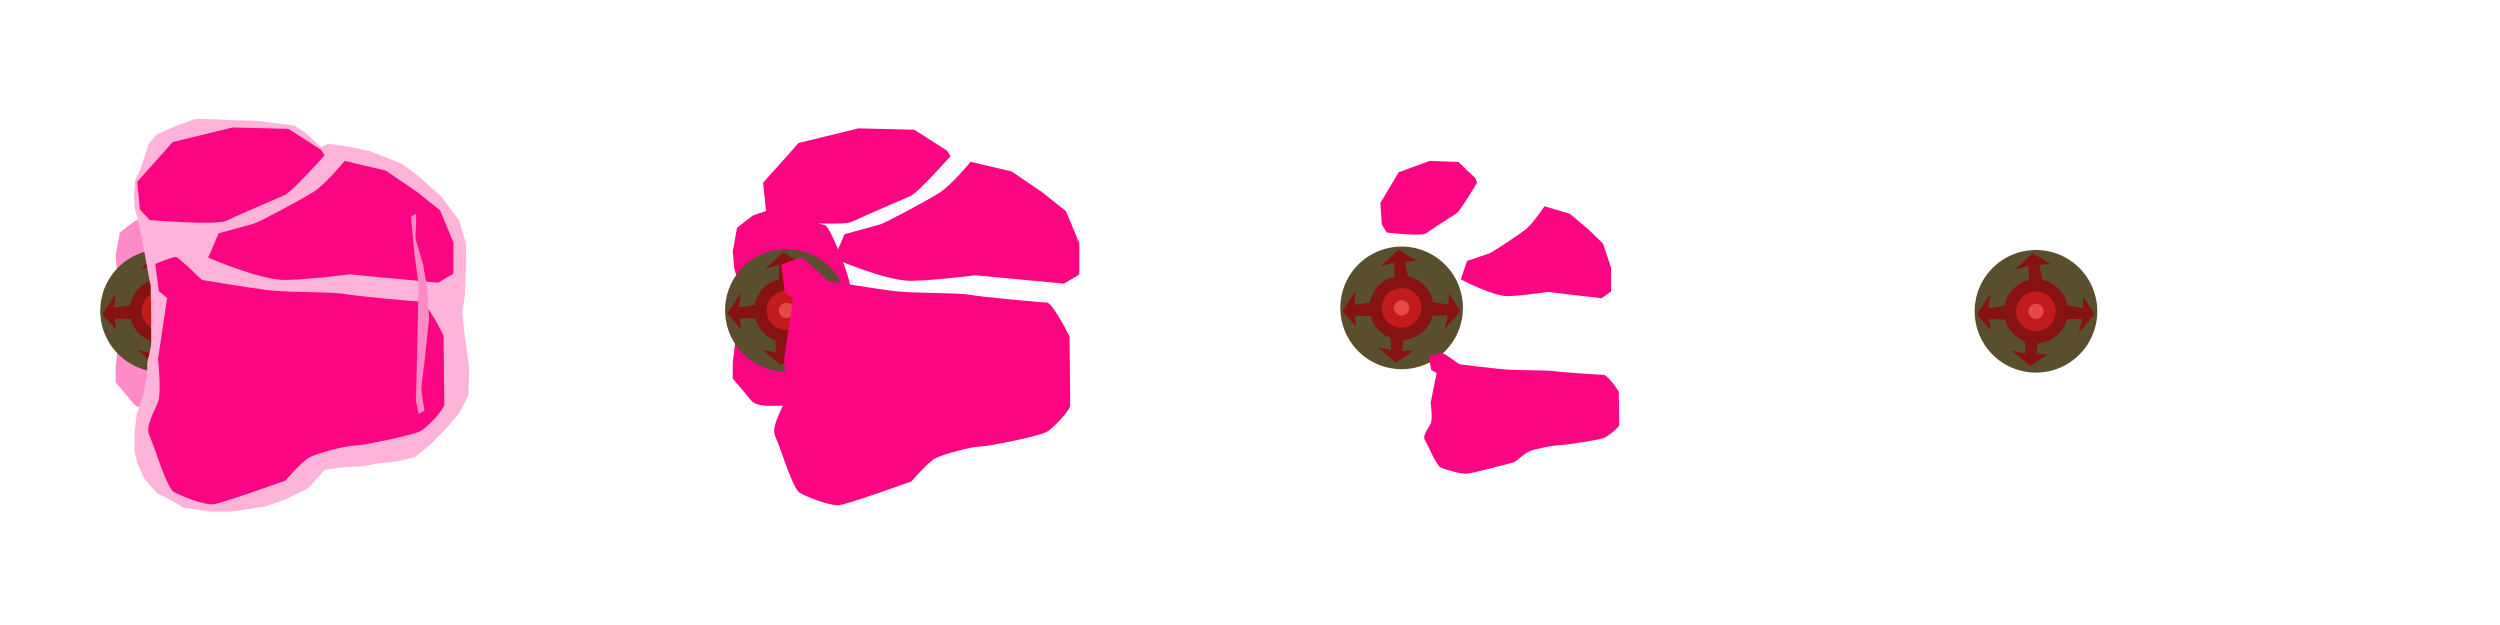 <?xml version="1.0" encoding="UTF-8" standalone="no"?>
<!-- Created with Inkscape (http://www.inkscape.org/) -->

<svg
   version="1.1"
   id="svg1"
   width="1024"
   height="256"
   viewBox="0 0 1024 256"
   sodipodi:docname="EnemyDeath.svg"
   inkscape:version="1.4 (86a8ad7, 2024-10-11)"
   xmlns:inkscape="http://www.inkscape.org/namespaces/inkscape"
   xmlns:sodipodi="http://sodipodi.sourceforge.net/DTD/sodipodi-0.dtd"
   xmlns="http://www.w3.org/2000/svg"
   xmlns:svg="http://www.w3.org/2000/svg">
  <defs
     id="defs1" />
  <sodipodi:namedview
     id="namedview1"
     pagecolor="#3474a3"
     bordercolor="#000000"
     borderopacity="0.25"
     inkscape:showpageshadow="2"
     inkscape:pageopacity="0.0"
     inkscape:pagecheckerboard="0"
     inkscape:deskcolor="#d1d1d1"
     inkscape:zoom="0.87646484"
     inkscape:cx="589.29917"
     inkscape:cy="59.899722"
     inkscape:window-width="1920"
     inkscape:window-height="991"
     inkscape:window-x="-9"
     inkscape:window-y="-9"
     inkscape:window-maximized="1"
     inkscape:current-layer="svg1"
     showgrid="false" />
  <g
     inkscape:groupmode="layer"
     id="layer8"
     inkscape:label="Butt"
     style="display:inline">
    <path
       style="fill:#fe8bc7;fill-opacity:1;stroke-width:1.002;paint-order:stroke fill markers"
       d="m 63.608,87.568 -8.272,2.852 -6.275,4.849 -1.711,9.413 0.57,6.846 2.567,8.557 -0.285,10.269 c 0,0 -1.426,7.987 -1.711,10.269 -0.285,2.282 -1.141,9.698 -1.141,9.698 v 6.275 l 7.701,9.128 c 0,0 1.711,1.711 5.99,1.711 4.279,0 15.973,0.285 18.54,-3.708 2.567,-3.993 8.557,-11.98 10.269,-17.114 1.711,-5.134 5.134,-23.104 4.564,-27.953 C 93.843,113.809 86.142,94.699 84.43,94.413 82.719,94.128 63.608,87.568 63.608,87.568 Z"
       id="path1" />
    <path
       style="fill:#fb0582;fill-opacity:1;stroke-width:1.002;paint-order:stroke fill markers;stroke:#fb0582;stroke-opacity:1"
       d="m 316.898,85.856 -8.272,2.852 -6.275,4.849 -1.711,9.413 0.57,6.846 2.567,8.557 -0.285,10.269 c 0,0 -1.426,7.987 -1.711,10.269 -0.285,2.282 -1.141,9.698 -1.141,9.698 v 6.275 l 7.701,9.128 c 0,0 1.711,1.711 5.99,1.711 4.279,0 15.973,0.285 18.54,-3.708 2.567,-3.993 8.557,-11.98 10.269,-17.114 1.711,-5.134 5.134,-23.104 4.564,-27.953 -0.57,-4.849 -8.272,-23.96 -9.983,-24.245 -1.711,-0.285 -20.822,-6.846 -20.822,-6.846 z"
       id="path2" />
  </g>
  <g
     inkscape:groupmode="layer"
     id="layer7"
     inkscape:label="Cores"
     style="display:inline">
    <g
       inkscape:groupmode="layer"
       id="g32"
       inkscape:label="Core"
       transform="translate(5.671,-0.477)"
       style="display:inline">
      <path
         style="fill:#594f2f;fill-opacity:1;stroke-width:1.002;paint-order:stroke fill markers"
         id="path25"
         sodipodi:type="arc"
         sodipodi:cx="60.507854"
         sodipodi:cy="127.77242"
         sodipodi:rx="25.11076"
         sodipodi:ry="25.11076"
         sodipodi:start="0"
         sodipodi:end="6.277348"
         sodipodi:open="true"
         sodipodi:arc-type="arc"
         d="M 85.619,127.772 A 25.111,25.111 0 0 1 60.544,152.883 25.111,25.111 0 0 1 35.397,127.846 25.111,25.111 0 0 1 60.398,102.662 25.111,25.111 0 0 1 85.618,127.626" />
      <path
         style="fill:#871212;fill-opacity:1;stroke-width:0.523;paint-order:stroke fill markers"
         id="path26"
         sodipodi:type="arc"
         sodipodi:cx="60.507614"
         sodipodi:cy="127.77242"
         sodipodi:rx="13.111"
         sodipodi:ry="13.111"
         sodipodi:start="0"
         sodipodi:end="6.277348"
         sodipodi:open="true"
         sodipodi:arc-type="arc"
         d="M 73.619,127.772 A 13.111,13.111 0 0 1 60.527,140.883 13.111,13.111 0 0 1 47.397,127.811 13.111,13.111 0 0 1 60.45,114.662 13.111,13.111 0 0 1 73.618,127.696" />
      <path
         style="fill:#c31b1b;fill-opacity:1;stroke-width:0.324;paint-order:stroke fill markers"
         id="path27"
         sodipodi:type="arc"
         sodipodi:cx="60.507614"
         sodipodi:cy="127.77242"
         sodipodi:rx="8.1110001"
         sodipodi:ry="8.1110001"
         sodipodi:start="0"
         sodipodi:end="6.277348"
         sodipodi:open="true"
         sodipodi:arc-type="arc"
         d="m 68.619,127.772 a 8.111,8.111 0 0 1 -8.099,8.111 8.111,8.111 0 0 1 -8.123,-8.087 8.111,8.111 0 0 1 8.075,-8.135 8.111,8.111 0 0 1 8.146,8.064" />
      <path
         style="fill:#e54848;fill-opacity:1;stroke-width:0.124;paint-order:stroke fill markers"
         id="path28"
         sodipodi:type="arc"
         sodipodi:cx="60.507614"
         sodipodi:cy="127.77242"
         sodipodi:rx="3.1110001"
         sodipodi:ry="3.1110001"
         sodipodi:start="0"
         sodipodi:end="6.277348"
         sodipodi:open="true"
         sodipodi:arc-type="arc"
         d="m 63.619,127.772 a 3.111,3.111 0 0 1 -3.106,3.111 3.111,3.111 0 0 1 -3.116,-3.102 3.111,3.111 0 0 1 3.097,-3.12 3.111,3.111 0 0 1 3.125,3.093" />
      <path
         style="fill:#871212;fill-opacity:1;stroke-width:1.002;paint-order:stroke fill markers"
         d="m 49.263,131.151 -7.866,-0.202 0.454,4.639 -5.547,-6.505 5.395,-8.37 -0.555,5.799 8.37,-1.261 z"
         id="path29" />
      <path
         style="fill:#871212;fill-opacity:1;stroke-width:1.002;paint-order:stroke fill markers"
         d="m 61.712,137.499 -1.07,7.796 4.661,0.062 -7.078,4.794 -7.723,-6.287 5.702,1.192 -0.328,-8.458 z"
         id="path30" />
      <path
         style="fill:#871212;fill-opacity:1;stroke-width:1.002;paint-order:stroke fill markers"
         d="m 71.909,125.216 7.779,1.185 0.13,-4.659 4.689,7.148 -6.4,7.629 1.276,-5.684 -8.462,0.203 z"
         id="path31" />
      <path
         style="fill:#871212;fill-opacity:1;stroke-width:1.002;paint-order:stroke fill markers"
         d="m 63.397,116.447 -1.484,-7.727 4.651,-0.31 -7.324,-4.409 -7.376,6.691 5.63,-1.495 0.124,8.464 z"
         id="path32" />
    </g>
    <g
       inkscape:groupmode="layer"
       id="g32-5"
       inkscape:label="Core"
       transform="translate(261.603,-0.662)"
       style="display:inline">
      <path
         style="fill:#594f2f;fill-opacity:1;stroke-width:1.002;paint-order:stroke fill markers"
         id="path25-1"
         sodipodi:type="arc"
         sodipodi:cx="60.507854"
         sodipodi:cy="127.77242"
         sodipodi:rx="25.11076"
         sodipodi:ry="25.11076"
         sodipodi:start="0"
         sodipodi:end="6.277348"
         sodipodi:open="true"
         sodipodi:arc-type="arc"
         d="M 85.619,127.772 A 25.111,25.111 0 0 1 60.544,152.883 25.111,25.111 0 0 1 35.397,127.846 25.111,25.111 0 0 1 60.398,102.662 25.111,25.111 0 0 1 85.618,127.626" />
      <path
         style="fill:#871212;fill-opacity:1;stroke-width:0.523;paint-order:stroke fill markers"
         id="path26-7"
         sodipodi:type="arc"
         sodipodi:cx="60.507614"
         sodipodi:cy="127.77242"
         sodipodi:rx="13.111"
         sodipodi:ry="13.111"
         sodipodi:start="0"
         sodipodi:end="6.277348"
         sodipodi:open="true"
         sodipodi:arc-type="arc"
         d="M 73.619,127.772 A 13.111,13.111 0 0 1 60.527,140.883 13.111,13.111 0 0 1 47.397,127.811 13.111,13.111 0 0 1 60.45,114.662 13.111,13.111 0 0 1 73.618,127.696" />
      <path
         style="fill:#c31b1b;fill-opacity:1;stroke-width:0.324;paint-order:stroke fill markers"
         id="path27-1"
         sodipodi:type="arc"
         sodipodi:cx="60.507614"
         sodipodi:cy="127.77242"
         sodipodi:rx="8.1110001"
         sodipodi:ry="8.1110001"
         sodipodi:start="0"
         sodipodi:end="6.277348"
         sodipodi:open="true"
         sodipodi:arc-type="arc"
         d="m 68.619,127.772 a 8.111,8.111 0 0 1 -8.099,8.111 8.111,8.111 0 0 1 -8.123,-8.087 8.111,8.111 0 0 1 8.075,-8.135 8.111,8.111 0 0 1 8.146,8.064" />
      <path
         style="fill:#e54848;fill-opacity:1;stroke-width:0.124;paint-order:stroke fill markers"
         id="path28-1"
         sodipodi:type="arc"
         sodipodi:cx="60.507614"
         sodipodi:cy="127.77242"
         sodipodi:rx="3.1110001"
         sodipodi:ry="3.1110001"
         sodipodi:start="0"
         sodipodi:end="6.277348"
         sodipodi:open="true"
         sodipodi:arc-type="arc"
         d="m 63.619,127.772 a 3.111,3.111 0 0 1 -3.106,3.111 3.111,3.111 0 0 1 -3.116,-3.102 3.111,3.111 0 0 1 3.097,-3.12 3.111,3.111 0 0 1 3.125,3.093" />
      <path
         style="fill:#871212;fill-opacity:1;stroke-width:1.002;paint-order:stroke fill markers"
         d="m 49.263,131.151 -7.866,-0.202 0.454,4.639 -5.547,-6.505 5.395,-8.37 -0.555,5.799 8.37,-1.261 z"
         id="path29-5" />
      <path
         style="fill:#871212;fill-opacity:1;stroke-width:1.002;paint-order:stroke fill markers"
         d="m 61.712,137.499 -1.07,7.796 4.661,0.062 -7.078,4.794 -7.723,-6.287 5.702,1.192 -0.328,-8.458 z"
         id="path30-2" />
      <path
         style="fill:#871212;fill-opacity:1;stroke-width:1.002;paint-order:stroke fill markers"
         d="m 71.909,125.216 7.779,1.185 0.13,-4.659 4.689,7.148 -6.4,7.629 1.276,-5.684 -8.462,0.203 z"
         id="path31-7" />
      <path
         style="fill:#871212;fill-opacity:1;stroke-width:1.002;paint-order:stroke fill markers"
         d="m 63.397,116.447 -1.484,-7.727 4.651,-0.31 -7.324,-4.409 -7.376,6.691 5.63,-1.495 0.124,8.464 z"
         id="path32-6" />
    </g>
    <g
       inkscape:groupmode="layer"
       id="g32-2"
       inkscape:label="Core"
       transform="translate(513.603,-1.662)"
       style="display:inline">
      <path
         style="fill:#594f2f;fill-opacity:1;stroke-width:1.002;paint-order:stroke fill markers"
         id="path25-2"
         sodipodi:type="arc"
         sodipodi:cx="60.507854"
         sodipodi:cy="127.77242"
         sodipodi:rx="25.11076"
         sodipodi:ry="25.11076"
         sodipodi:start="0"
         sodipodi:end="6.277348"
         sodipodi:open="true"
         sodipodi:arc-type="arc"
         d="M 85.619,127.772 A 25.111,25.111 0 0 1 60.544,152.883 25.111,25.111 0 0 1 35.397,127.846 25.111,25.111 0 0 1 60.398,102.662 25.111,25.111 0 0 1 85.618,127.626" />
      <path
         style="fill:#871212;fill-opacity:1;stroke-width:0.523;paint-order:stroke fill markers"
         id="path26-1"
         sodipodi:type="arc"
         sodipodi:cx="60.507614"
         sodipodi:cy="127.77242"
         sodipodi:rx="13.111"
         sodipodi:ry="13.111"
         sodipodi:start="0"
         sodipodi:end="6.277348"
         sodipodi:open="true"
         sodipodi:arc-type="arc"
         d="M 73.619,127.772 A 13.111,13.111 0 0 1 60.527,140.883 13.111,13.111 0 0 1 47.397,127.811 13.111,13.111 0 0 1 60.45,114.662 13.111,13.111 0 0 1 73.618,127.696" />
      <path
         style="fill:#c31b1b;fill-opacity:1;stroke-width:0.324;paint-order:stroke fill markers"
         id="path27-6"
         sodipodi:type="arc"
         sodipodi:cx="60.507614"
         sodipodi:cy="127.77242"
         sodipodi:rx="8.1110001"
         sodipodi:ry="8.1110001"
         sodipodi:start="0"
         sodipodi:end="6.277348"
         sodipodi:open="true"
         sodipodi:arc-type="arc"
         d="m 68.619,127.772 a 8.111,8.111 0 0 1 -8.099,8.111 8.111,8.111 0 0 1 -8.123,-8.087 8.111,8.111 0 0 1 8.075,-8.135 8.111,8.111 0 0 1 8.146,8.064" />
      <path
         style="fill:#e54848;fill-opacity:1;stroke-width:0.124;paint-order:stroke fill markers"
         id="path28-8"
         sodipodi:type="arc"
         sodipodi:cx="60.507614"
         sodipodi:cy="127.77242"
         sodipodi:rx="3.1110001"
         sodipodi:ry="3.1110001"
         sodipodi:start="0"
         sodipodi:end="6.277348"
         sodipodi:open="true"
         sodipodi:arc-type="arc"
         d="m 63.619,127.772 a 3.111,3.111 0 0 1 -3.106,3.111 3.111,3.111 0 0 1 -3.116,-3.102 3.111,3.111 0 0 1 3.097,-3.12 3.111,3.111 0 0 1 3.125,3.093" />
      <path
         style="fill:#871212;fill-opacity:1;stroke-width:1.002;paint-order:stroke fill markers"
         d="m 49.263,131.151 -7.866,-0.202 0.454,4.639 -5.547,-6.505 5.395,-8.37 -0.555,5.799 8.37,-1.261 z"
         id="path29-57" />
      <path
         style="fill:#871212;fill-opacity:1;stroke-width:1.002;paint-order:stroke fill markers"
         d="m 61.712,137.499 -1.07,7.796 4.661,0.062 -7.078,4.794 -7.723,-6.287 5.702,1.192 -0.328,-8.458 z"
         id="path30-6" />
      <path
         style="fill:#871212;fill-opacity:1;stroke-width:1.002;paint-order:stroke fill markers"
         d="m 71.909,125.216 7.779,1.185 0.13,-4.659 4.689,7.148 -6.4,7.629 1.276,-5.684 -8.462,0.203 z"
         id="path31-1" />
      <path
         style="fill:#871212;fill-opacity:1;stroke-width:1.002;paint-order:stroke fill markers"
         d="m 63.397,116.447 -1.484,-7.727 4.651,-0.31 -7.324,-4.409 -7.376,6.691 5.63,-1.495 0.124,8.464 z"
         id="path32-8" />
    </g>
    <g
       inkscape:groupmode="layer"
       id="g32-54"
       inkscape:label="Core"
       transform="translate(773.427,-0.258)"
       style="display:inline">
      <path
         style="fill:#594f2f;fill-opacity:1;stroke-width:1.002;paint-order:stroke fill markers"
         id="path25-3"
         sodipodi:type="arc"
         sodipodi:cx="60.507854"
         sodipodi:cy="127.77242"
         sodipodi:rx="25.11076"
         sodipodi:ry="25.11076"
         sodipodi:start="0"
         sodipodi:end="6.277348"
         sodipodi:open="true"
         sodipodi:arc-type="arc"
         d="M 85.619,127.772 A 25.111,25.111 0 0 1 60.544,152.883 25.111,25.111 0 0 1 35.397,127.846 25.111,25.111 0 0 1 60.398,102.662 25.111,25.111 0 0 1 85.618,127.626" />
      <path
         style="fill:#871212;fill-opacity:1;stroke-width:0.523;paint-order:stroke fill markers"
         id="path26-12"
         sodipodi:type="arc"
         sodipodi:cx="60.507614"
         sodipodi:cy="127.77242"
         sodipodi:rx="13.111"
         sodipodi:ry="13.111"
         sodipodi:start="0"
         sodipodi:end="6.277348"
         sodipodi:open="true"
         sodipodi:arc-type="arc"
         d="M 73.619,127.772 A 13.111,13.111 0 0 1 60.527,140.883 13.111,13.111 0 0 1 47.397,127.811 13.111,13.111 0 0 1 60.45,114.662 13.111,13.111 0 0 1 73.618,127.696" />
      <path
         style="fill:#c31b1b;fill-opacity:1;stroke-width:0.324;paint-order:stroke fill markers"
         id="path27-3"
         sodipodi:type="arc"
         sodipodi:cx="60.507614"
         sodipodi:cy="127.77242"
         sodipodi:rx="8.1110001"
         sodipodi:ry="8.1110001"
         sodipodi:start="0"
         sodipodi:end="6.277348"
         sodipodi:open="true"
         sodipodi:arc-type="arc"
         d="m 68.619,127.772 a 8.111,8.111 0 0 1 -8.099,8.111 8.111,8.111 0 0 1 -8.123,-8.087 8.111,8.111 0 0 1 8.075,-8.135 8.111,8.111 0 0 1 8.146,8.064" />
      <path
         style="fill:#e54848;fill-opacity:1;stroke-width:0.124;paint-order:stroke fill markers"
         id="path28-3"
         sodipodi:type="arc"
         sodipodi:cx="60.507614"
         sodipodi:cy="127.77242"
         sodipodi:rx="3.1110001"
         sodipodi:ry="3.1110001"
         sodipodi:start="0"
         sodipodi:end="6.277348"
         sodipodi:open="true"
         sodipodi:arc-type="arc"
         d="m 63.619,127.772 a 3.111,3.111 0 0 1 -3.106,3.111 3.111,3.111 0 0 1 -3.116,-3.102 3.111,3.111 0 0 1 3.097,-3.12 3.111,3.111 0 0 1 3.125,3.093" />
      <path
         style="fill:#871212;fill-opacity:1;stroke-width:1.002;paint-order:stroke fill markers"
         d="m 49.263,131.151 -7.866,-0.202 0.454,4.639 -5.547,-6.505 5.395,-8.37 -0.555,5.799 8.37,-1.261 z"
         id="path29-4" />
      <path
         style="fill:#871212;fill-opacity:1;stroke-width:1.002;paint-order:stroke fill markers"
         d="m 61.712,137.499 -1.07,7.796 4.661,0.062 -7.078,4.794 -7.723,-6.287 5.702,1.192 -0.328,-8.458 z"
         id="path30-1" />
      <path
         style="fill:#871212;fill-opacity:1;stroke-width:1.002;paint-order:stroke fill markers"
         d="m 71.909,125.216 7.779,1.185 0.13,-4.659 4.689,7.148 -6.4,7.629 1.276,-5.684 -8.462,0.203 z"
         id="path31-13" />
      <path
         style="fill:#871212;fill-opacity:1;stroke-width:1.002;paint-order:stroke fill markers"
         d="m 63.397,116.447 -1.484,-7.727 4.651,-0.31 -7.324,-4.409 -7.376,6.691 5.63,-1.495 0.124,8.464 z"
         id="path32-87" />
    </g>
  </g>
  <g
     inkscape:groupmode="layer"
     id="layer9"
     inkscape:label="Skin"
     style="display:inline">
    <path
       style="display:inline;fill:#feb4d9;fill-opacity:1;stroke-width:1.002;paint-order:stroke fill markers"
       d="m 131.504,60.306 -6.051,-5.647 -4.841,-3.227 -15.934,-2.017 -9.076,-0.202 c 0,0 -13.513,-0.807 -15.53,-0.403 -2.017,0.403 -8.471,3.025 -8.471,3.025 l -7.463,3.227 -3.227,3.832 -3.429,10.488 -2.017,4.236 -0.605,5.446 0.202,5.849 1.21,4.437 1.412,6.252 1.21,6.252 2.017,11.093 0.807,4.236 0.202,11.9 v 5.446 c 0,0 0,3.832 0,5.849 0,2.017 -1.614,8.269 -1.614,8.269 v 5.042 l -1.815,8.874 -2.42,6.858 -1.008,7.664 v 7.463 l 1.008,4.841 3.025,6.656 5.042,5.849 7.059,3.63 3.832,2.42 11.295,1.614 h 8.269 l 13.715,-2.017 8.673,-3.025 9.076,-4.437 5.042,-5.446 1.815,-2.219 7.261,-1.008 7.664,-0.403 7.261,-1.21 7.664,-0.807 7.261,-1.815 6.454,-5.244 6.858,-7.059 4.841,-5.849 3.63,-7.059 0.403,-10.891 -1.614,-11.698 -1.21,-10.69 1.008,-7.866 0.605,-14.522 -0.202,-6.858 -2.824,-9.278 -7.261,-9.681 -9.681,-8.673 -6.252,-4.639 -13.312,-5.244 -8.269,-1.815 -8.874,-1.21 z"
       id="path5" />
  </g>
  <g
     inkscape:groupmode="layer"
     id="layer1"
     inkscape:label="Skin 1">
    <path
       style="fill:#fb0582;stroke:none;stroke-width:1.002;paint-order:stroke fill markers;fill-opacity:1"
       d="m 131.494,61.326 -13.406,-8.557 -22.819,-0.57 -24.53,5.99 -14.547,16.258 1.141,11.409 3.993,4.279 c 0,0 27.383,2.282 31.376,0.285 3.993,-1.997 20.822,-9.128 23.96,-10.554 3.138,-1.426 16.259,-16.258 16.259,-16.258 z"
       id="path9" />
    <path
       style="fill:#fb0582;fill-opacity:1;stroke:none;stroke-width:1.002;paint-order:stroke fill markers"
       d="m 141.192,65.89 16.829,3.993 12.55,8.557 9.698,7.701 5.42,13.121 v 12.836 l -6.275,3.708 -36.225,-3.423 c 0,0 -15.688,1.997 -25.957,2.282 -10.269,0.285 -31.947,-9.128 -31.947,-9.128 l 4.279,-9.983 c 0,0 12.55,-3.423 14.547,-3.993 1.997,-0.57 19.681,-9.983 24.53,-13.121 4.849,-3.138 12.55,-12.55 12.55,-12.55 z"
       id="path10" />
    <path
       style="fill:#fb0582;fill-opacity:1;stroke:none;stroke-width:1.002;paint-order:stroke fill markers"
       d="m 68.457,122.081 -3.708,24.816 c 0,0 1.426,13.977 0,17.685 -1.426,3.708 -5.134,9.983 -3.708,13.406 1.426,3.423 3.138,8.272 3.138,8.272 0,0 4.564,13.691 6.846,15.118 2.282,1.426 12.55,5.705 16.544,5.134 3.993,-0.57 29.379,-9.698 29.379,-9.698 0,0 6.56,-7.701 9.698,-9.413 3.138,-1.711 14.832,-4.849 18.255,-4.849 3.423,0 24.245,-4.279 27.383,-5.99 3.138,-1.711 9.698,-9.128 9.698,-10.839 0,-1.711 -0.285,-28.238 -0.285,-28.238 0,0 -6.846,-13.977 -9.413,-13.977 -2.567,0 -27.097,-2.282 -31.376,-3.138 -4.279,-0.856 -22.534,-0.57 -30.235,-1.426 -7.701,-0.856 -27.953,-4.279 -27.953,-4.279 0,0 -9.413,-9.128 -10.554,-9.413 -1.141,-0.285 -8.557,2.852 -8.557,2.852 l 1.426,11.124 z"
       id="path11" />
    <path
       style="fill:#fb0582;fill-opacity:1;stroke:none;stroke-width:1.002;paint-order:stroke fill markers"
       d="m 387.88,61.691 -13.406,-8.557 -22.819,-0.57 -24.53,5.99 -14.547,16.258 1.141,11.409 3.993,4.279 c 0,0 27.383,2.282 31.376,0.285 3.993,-1.997 20.822,-9.128 23.96,-10.554 3.138,-1.426 16.259,-16.258 16.259,-16.258 z"
       id="path9-8" />
    <path
       style="fill:#fb0582;fill-opacity:1;stroke:none;stroke-width:1.002;paint-order:stroke fill markers"
       d="m 397.578,66.255 16.829,3.993 12.55,8.557 9.698,7.701 5.42,13.121 v 12.836 l -6.275,3.708 -36.225,-3.423 c 0,0 -15.688,1.997 -25.957,2.282 -10.269,0.285 -31.947,-9.128 -31.947,-9.128 l 4.279,-9.983 c 0,0 12.55,-3.423 14.547,-3.993 1.997,-0.57 19.681,-9.983 24.53,-13.121 4.849,-3.138 12.55,-12.55 12.55,-12.55 z"
       id="path10-8" />
    <path
       style="fill:#fb0582;fill-opacity:1;stroke:none;stroke-width:1.002;paint-order:stroke fill markers"
       d="m 324.842,122.447 -3.708,24.816 c 0,0 1.426,13.977 0,17.685 -1.426,3.708 -5.134,9.983 -3.708,13.406 1.426,3.423 3.138,8.272 3.138,8.272 0,0 4.564,13.691 6.846,15.118 2.282,1.426 12.55,5.705 16.544,5.134 3.993,-0.57 29.379,-9.698 29.379,-9.698 0,0 6.56,-7.701 9.698,-9.413 3.138,-1.711 14.832,-4.849 18.255,-4.849 3.423,0 24.245,-4.279 27.383,-5.99 3.138,-1.711 9.698,-9.128 9.698,-10.839 0,-1.711 -0.285,-28.238 -0.285,-28.238 0,0 -6.846,-13.977 -9.413,-13.977 -2.567,0 -27.097,-2.282 -31.376,-3.138 -4.279,-0.856 -22.534,-0.57 -30.235,-1.426 -7.701,-0.856 -27.953,-4.279 -27.953,-4.279 0,0 -9.413,-9.128 -10.554,-9.413 -1.141,-0.285 -8.557,2.852 -8.557,2.852 l 1.426,11.124 z"
       id="path11-2" />
    <path
       style="fill:#fb0582;fill-opacity:1;stroke:none;stroke-width:0.633;paint-order:stroke fill markers"
       d="m 604.31,72.972 -6.927,-6.619 -11.791,-0.441 -12.676,4.633 -7.517,12.576 0.59,8.825 2.063,3.31 c 0,0 14.149,1.765 16.213,0.221 2.063,-1.544 10.759,-7.06 12.381,-8.163 1.621,-1.103 8.401,-12.576 8.401,-12.576 z"
       id="path9-8-1" />
    <path
       style="fill:#fb0582;fill-opacity:1;stroke:none;stroke-width:0.681;paint-order:stroke fill markers"
       d="m 632.605,84.501 10.327,3.012 7.701,6.455 5.951,5.809 3.326,9.897 v 9.682 l -3.851,2.797 -22.229,-2.582 c 0,0 -9.627,1.506 -15.928,1.721 -6.301,0.215 -19.604,-6.885 -19.604,-6.885 l 2.625,-7.53 c 0,0 7.701,-2.582 8.927,-3.012 1.225,-0.43 12.077,-7.53 15.053,-9.897 2.976,-2.367 7.701,-9.467 7.701,-9.467 z"
       id="path10-8-7" />
    <path
       style="fill:#fb0582;fill-opacity:1;stroke:none;stroke-width:0.568;paint-order:stroke fill markers"
       d="m 588.44,152.836 -2.443,12.102 c 0,0 0.94,6.816 0,8.624 -0.94,1.808 -3.383,4.869 -2.443,6.538 0.94,1.669 2.067,4.034 2.067,4.034 0,0 3.007,6.677 4.511,7.373 1.504,0.696 8.27,2.782 10.901,2.504 2.631,-0.278 19.359,-4.73 19.359,-4.73 0,0 4.323,-3.756 6.39,-4.59 2.067,-0.835 9.773,-2.365 12.029,-2.365 2.255,0 15.976,-2.087 18.043,-2.921 2.067,-0.835 6.39,-4.451 6.39,-5.286 0,-0.835 -0.188,-13.771 -0.188,-13.771 0,0 -4.511,-6.816 -6.202,-6.816 -1.692,0 -17.855,-1.113 -20.674,-1.53 -2.819,-0.417 -14.848,-0.278 -19.923,-0.696 -5.075,-0.417 -18.419,-2.087 -18.419,-2.087 0,0 -6.202,-4.451 -6.954,-4.59 -0.752,-0.139 -5.638,1.391 -5.638,1.391 l 0.94,5.425 z"
       id="path11-2-1" />
  </g>
  <g
     inkscape:groupmode="layer"
     id="layer10"
     inkscape:label="Mouth" />
  <path
     style="fill:#fe8bc6;stroke-width:1.002;paint-order:stroke fill markers"
     d="m 168.318,88.709 1.426,15.26 1.711,12.836 -0.713,32.517 -0.428,14.547 1.141,5.705 2.425,-1.426 c 0,0 -1.284,-7.416 -1.284,-9.128 0,-1.711 1.569,-12.265 1.569,-13.264 0,-0.998 1.569,-15.118 1.569,-15.118 0,0 -0.57,-12.408 -0.998,-14.262 -0.428,-1.854 -1.426,-7.987 -1.426,-7.987 l -3.138,-10.839 0.285,-7.701 v -2.282 z"
     id="path17" />
</svg>
